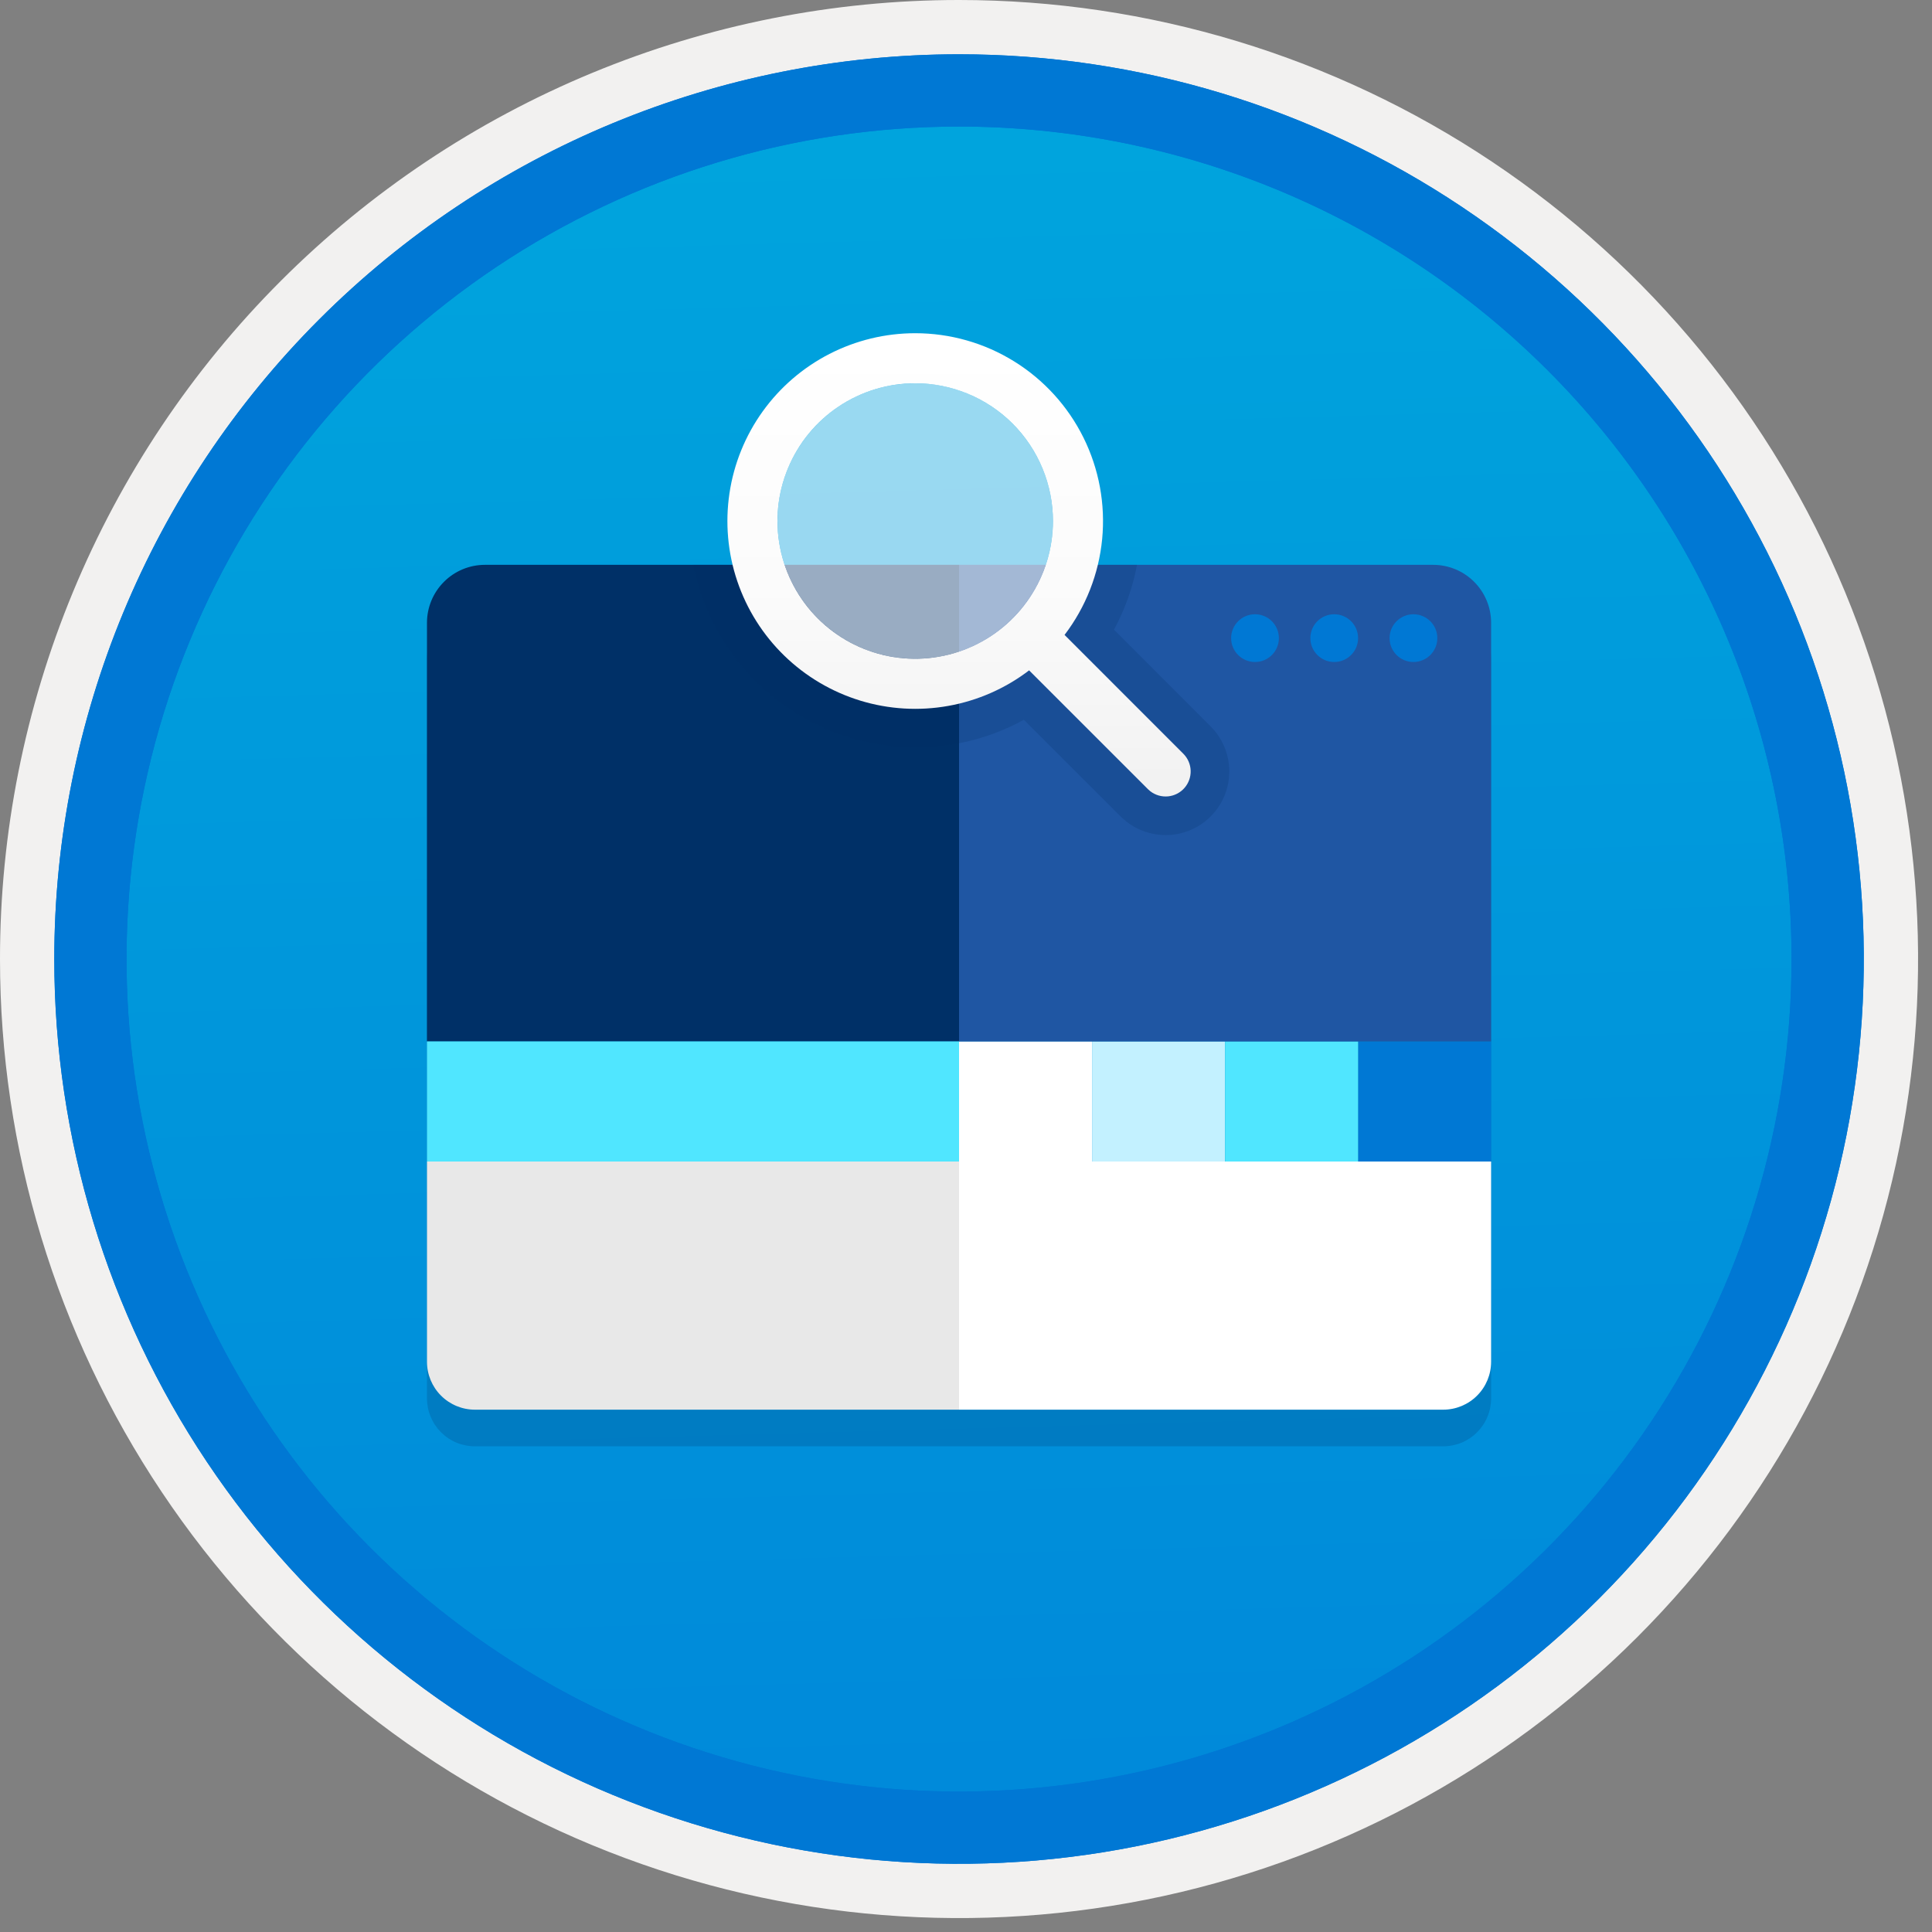 <svg width="100" height="100" viewBox="0 0 100 100" fill="none" xmlns="http://www.w3.org/2000/svg">
<rect x="0" y="0" width="100" height="100" fill="#808080" stroke="none"/>
<g clip-path="url(#clip0_378_1397)">
<path d="M49.64 96.45C40.382 96.45 31.332 93.704 23.634 88.561C15.936 83.417 9.936 76.107 6.393 67.553C2.85 59 1.923 49.588 3.73 40.508C5.536 31.427 9.994 23.087 16.54 16.54C23.087 9.994 31.428 5.535 40.508 3.729C49.588 1.923 59 2.85 67.553 6.393C76.107 9.936 83.418 15.936 88.561 23.634C93.705 31.331 96.45 40.382 96.45 49.64C96.451 55.787 95.24 61.874 92.888 67.554C90.535 73.233 87.088 78.394 82.741 82.74C78.394 87.087 73.234 90.535 67.554 92.888C61.875 95.24 55.787 96.45 49.64 96.45V96.45Z" fill="url(#paint0_linear_378_1397)"/>
<path fill-rule="evenodd" clip-rule="evenodd" d="M95.54 49.64C95.54 58.718 92.848 67.592 87.805 75.141C82.761 82.689 75.592 88.572 67.205 92.046C58.818 95.52 49.589 96.429 40.685 94.658C31.782 92.887 23.603 88.515 17.184 82.096C10.765 75.677 6.393 67.498 4.622 58.594C2.851 49.691 3.76 40.462 7.234 32.075C10.708 23.688 16.591 16.519 24.139 11.475C31.688 6.432 40.562 3.74 49.64 3.74C55.668 3.74 61.636 4.927 67.205 7.234C72.774 9.54 77.834 12.921 82.096 17.184C86.359 21.446 89.739 26.506 92.046 32.075C94.353 37.644 95.54 43.612 95.54 49.64V49.64ZM49.64 -0C59.458 -0 69.055 2.911 77.219 8.366C85.382 13.82 91.744 21.573 95.501 30.643C99.258 39.714 100.242 49.695 98.326 59.324C96.411 68.953 91.683 77.798 84.741 84.741C77.799 91.683 68.954 96.411 59.324 98.326C49.695 100.241 39.714 99.258 30.644 95.501C21.573 91.744 13.82 85.382 8.366 77.218C2.911 69.055 -1.61629e-06 59.458 3.61524e-07 49.64C-0.001 43.121 1.283 36.666 3.777 30.642C6.271 24.62 9.928 19.147 14.537 14.537C19.147 9.928 24.62 6.271 30.643 3.777C36.666 1.283 43.121 -0.001 49.64 -0V-0Z" fill="#F2F1F0"/>
<path fill-rule="evenodd" clip-rule="evenodd" d="M92.73 49.64C92.73 58.162 90.202 66.493 85.468 73.579C80.733 80.666 74.003 86.189 66.129 89.45C58.256 92.711 49.592 93.565 41.233 91.902C32.874 90.239 25.197 86.135 19.17 80.109C13.144 74.083 9.04 66.405 7.378 58.046C5.715 49.688 6.568 41.024 9.83 33.15C13.091 25.276 18.614 18.547 25.7 13.812C32.786 9.077 41.117 6.55 49.64 6.55C55.298 6.55 60.902 7.664 66.13 9.829C71.358 11.995 76.108 15.169 80.11 19.17C84.111 23.171 87.285 27.922 89.45 33.15C91.616 38.378 92.73 43.981 92.73 49.64ZM49.64 2.81C58.902 2.81 67.956 5.557 75.657 10.702C83.358 15.848 89.36 23.162 92.905 31.719C96.449 40.276 97.377 49.692 95.57 58.776C93.763 67.86 89.303 76.204 82.753 82.754C76.204 89.303 67.86 93.763 58.776 95.57C49.691 97.377 40.276 96.45 31.718 92.905C23.161 89.361 15.848 83.359 10.702 75.657C5.556 67.956 2.81 58.902 2.81 49.64C2.811 37.22 7.745 25.31 16.527 16.527C25.309 7.745 37.22 2.811 49.64 2.81V2.81Z" fill="#0078D4"/>
<path fill-rule="evenodd" clip-rule="evenodd" d="M92.73 49.64C92.73 58.162 90.202 66.493 85.468 73.579C80.733 80.665 74.003 86.189 66.129 89.45C58.256 92.711 49.592 93.565 41.233 91.902C32.874 90.239 25.197 86.135 19.17 80.109C13.144 74.083 9.04 66.405 7.378 58.046C5.715 49.688 6.568 41.024 9.83 33.15C13.091 25.276 18.614 18.547 25.7 13.812C32.786 9.077 41.117 6.55 49.64 6.55C55.298 6.55 60.902 7.664 66.13 9.829C71.358 11.995 76.108 15.169 80.11 19.17C84.111 23.171 87.285 27.922 89.45 33.15C91.616 38.378 92.73 43.981 92.73 49.64V49.64ZM49.64 2.81C58.902 2.81 67.956 5.556 75.657 10.702C83.358 15.848 89.36 23.162 92.905 31.719C96.449 40.276 97.377 49.692 95.57 58.776C93.763 67.86 89.303 76.204 82.753 82.754C76.204 89.303 67.86 93.763 58.776 95.57C49.691 97.377 40.276 96.45 31.718 92.905C23.161 89.361 15.848 83.358 10.702 75.657C5.556 67.956 2.81 58.902 2.81 49.64C2.811 37.22 7.745 25.309 16.527 16.527C25.309 7.745 37.22 2.811 49.64 2.81V2.81Z" fill="#0078D4"/>
<path opacity="0.2" d="M74.18 31.133H58.852V31.133H35.875V31.133H25.1C24.304 31.133 23.541 31.45 22.979 32.012C22.416 32.575 22.1 33.338 22.1 34.133V72.38C22.1 72.706 22.164 73.029 22.289 73.33C22.414 73.631 22.597 73.905 22.827 74.135C23.058 74.366 23.331 74.549 23.633 74.674C23.934 74.798 24.257 74.862 24.583 74.862H74.698C75.024 74.862 75.347 74.798 75.648 74.674C75.949 74.549 76.223 74.366 76.453 74.135C76.684 73.905 76.867 73.631 76.991 73.33C77.116 73.029 77.18 72.706 77.18 72.38V34.133C77.18 33.739 77.103 33.349 76.952 32.985C76.801 32.621 76.58 32.291 76.302 32.012C76.023 31.733 75.692 31.512 75.328 31.362C74.964 31.211 74.574 31.133 74.18 31.133V31.133Z" fill="#003067"/>
<path d="M77.18 53.904H70.295V60.121H77.18V53.904Z" fill="#0078D4"/>
<path d="M25.1 29.236H49.64V53.904H22.1V32.236C22.1 31.441 22.416 30.678 22.979 30.115C23.541 29.552 24.304 29.236 25.1 29.236V29.236Z" fill="#003067"/>
<path d="M49.64 53.904H22.1V60.121H49.64V53.904Z" fill="#50E6FF"/>
<path d="M56.525 53.904H49.64V60.121H56.525V53.904Z" fill="white"/>
<path d="M63.41 53.904H56.525V60.121H63.41V53.904Z" fill="#C3F1FF"/>
<path d="M70.295 53.904H63.41V60.121H70.295V53.904Z" fill="#50E6FF"/>
<path d="M49.64 29.236H74.18C74.976 29.236 75.739 29.552 76.302 30.115C76.864 30.678 77.18 31.441 77.18 32.236V53.904H49.64V29.236Z" fill="#1F56A3"/>
<path d="M22.1 60.121H49.64V72.965H24.583C23.924 72.965 23.293 72.704 22.827 72.238C22.362 71.773 22.1 71.141 22.1 70.483V60.121Z" fill="#E8E8E8"/>
<path d="M49.64 60.121H77.18V70.483C77.18 71.141 76.919 71.773 76.453 72.238C75.988 72.704 75.356 72.965 74.698 72.965H49.64V60.121Z" fill="white"/>
<path d="M73.16 34.265C73.843 34.265 74.396 33.712 74.396 33.029C74.396 32.347 73.843 31.794 73.16 31.794C72.478 31.794 71.924 32.347 71.924 33.029C71.924 33.712 72.478 34.265 73.16 34.265Z" fill="#0078D4"/>
<path d="M69.059 34.265C69.742 34.265 70.295 33.712 70.295 33.029C70.295 32.347 69.742 31.794 69.059 31.794C68.377 31.794 67.824 32.347 67.824 33.029C67.824 33.712 68.377 34.265 69.059 34.265Z" fill="#0078D4"/>
<path d="M64.959 34.265C65.641 34.265 66.195 33.712 66.195 33.029C66.195 32.347 65.641 31.794 64.959 31.794C64.277 31.794 63.723 32.347 63.723 33.029C63.723 33.712 64.277 34.265 64.959 34.265Z" fill="#0078D4"/>
<path opacity="0.2" d="M57.66 32.592C58.228 31.542 58.631 30.41 58.852 29.236H35.874C36.403 31.898 37.837 34.294 39.933 36.018C42.029 37.741 44.658 38.685 47.372 38.689C49.337 38.695 51.272 38.202 52.996 37.256L58.046 42.304L58.312 42.534C58.891 42.981 59.601 43.224 60.333 43.225H60.334C60.985 43.225 61.623 43.032 62.164 42.67C62.706 42.308 63.129 41.793 63.378 41.191C63.627 40.589 63.693 39.926 63.566 39.286C63.438 38.647 63.124 38.06 62.664 37.599L57.66 32.592Z" fill="#003067"/>
<path d="M47.371 17.247C49.183 17.247 50.959 17.753 52.498 18.709C54.038 19.665 55.279 21.032 56.083 22.656C56.887 24.28 57.221 26.096 57.048 27.9C56.874 29.703 56.2 31.422 55.101 32.863L61.249 39.013C61.482 39.246 61.618 39.559 61.628 39.889C61.639 40.218 61.523 40.54 61.305 40.787C61.087 41.034 60.783 41.189 60.455 41.22C60.127 41.251 59.799 41.156 59.538 40.954L59.416 40.846L53.266 34.698C52.039 35.635 50.606 36.265 49.087 36.537C47.567 36.81 46.005 36.716 44.529 36.265C43.053 35.813 41.705 35.017 40.598 33.941C39.49 32.866 38.655 31.542 38.161 30.08C37.667 28.617 37.529 27.058 37.757 25.531C37.985 24.005 38.573 22.554 39.473 21.3C40.373 20.046 41.559 19.024 42.933 18.319C44.306 17.615 45.827 17.247 47.371 17.247V17.247ZM47.371 19.839C45.961 19.839 44.583 20.257 43.41 21.041C42.238 21.824 41.324 22.937 40.785 24.24C40.245 25.543 40.104 26.976 40.379 28.359C40.654 29.742 41.333 31.012 42.33 32.009C43.327 33.006 44.597 33.685 45.98 33.96C47.363 34.235 48.797 34.094 50.099 33.554C51.402 33.015 52.515 32.101 53.298 30.929C54.082 29.756 54.5 28.378 54.5 26.968C54.5 26.032 54.316 25.105 53.957 24.24C53.599 23.375 53.074 22.589 52.412 21.927C51.75 21.265 50.964 20.74 50.099 20.382C49.234 20.024 48.307 19.839 47.371 19.839V19.839Z" fill="url(#paint1_linear_378_1397)"/>
<path opacity="0.6" d="M47.371 34.097C51.308 34.097 54.5 30.905 54.5 26.968C54.5 23.031 51.308 19.839 47.371 19.839C43.434 19.839 40.242 23.031 40.242 26.968C40.242 30.905 43.434 34.097 47.371 34.097Z" fill="url(#paint2_linear_378_1397)"/>
</g>
<defs>
<linearGradient id="paint0_linear_378_1397" x1="47.87" y1="-15.153" x2="51.852" y2="130.615" gradientUnits="userSpaceOnUse">
<stop stop-color="#00ABDE"/>
<stop offset="1" stop-color="#007ED8"/>
</linearGradient>
<linearGradient id="paint1_linear_378_1397" x1="49.639" y1="40.365" x2="49.639" y2="17.769" gradientUnits="userSpaceOnUse">
<stop stop-color="#F2F2F2"/>
<stop offset="0.44" stop-color="#FBFBFB"/>
<stop offset="1" stop-color="white"/>
</linearGradient>
<linearGradient id="paint2_linear_378_1397" x1="715.65" y1="505.986" x2="715.65" y2="302.702" gradientUnits="userSpaceOnUse">
<stop stop-color="#F2F2F2"/>
<stop offset="0.44" stop-color="#FBFBFB"/>
<stop offset="1" stop-color="white"/>
</linearGradient>
<clipPath id="clip0_378_1397">
<rect width="99.28" height="99.28" fill="white"/>
</clipPath>
</defs>
</svg>
